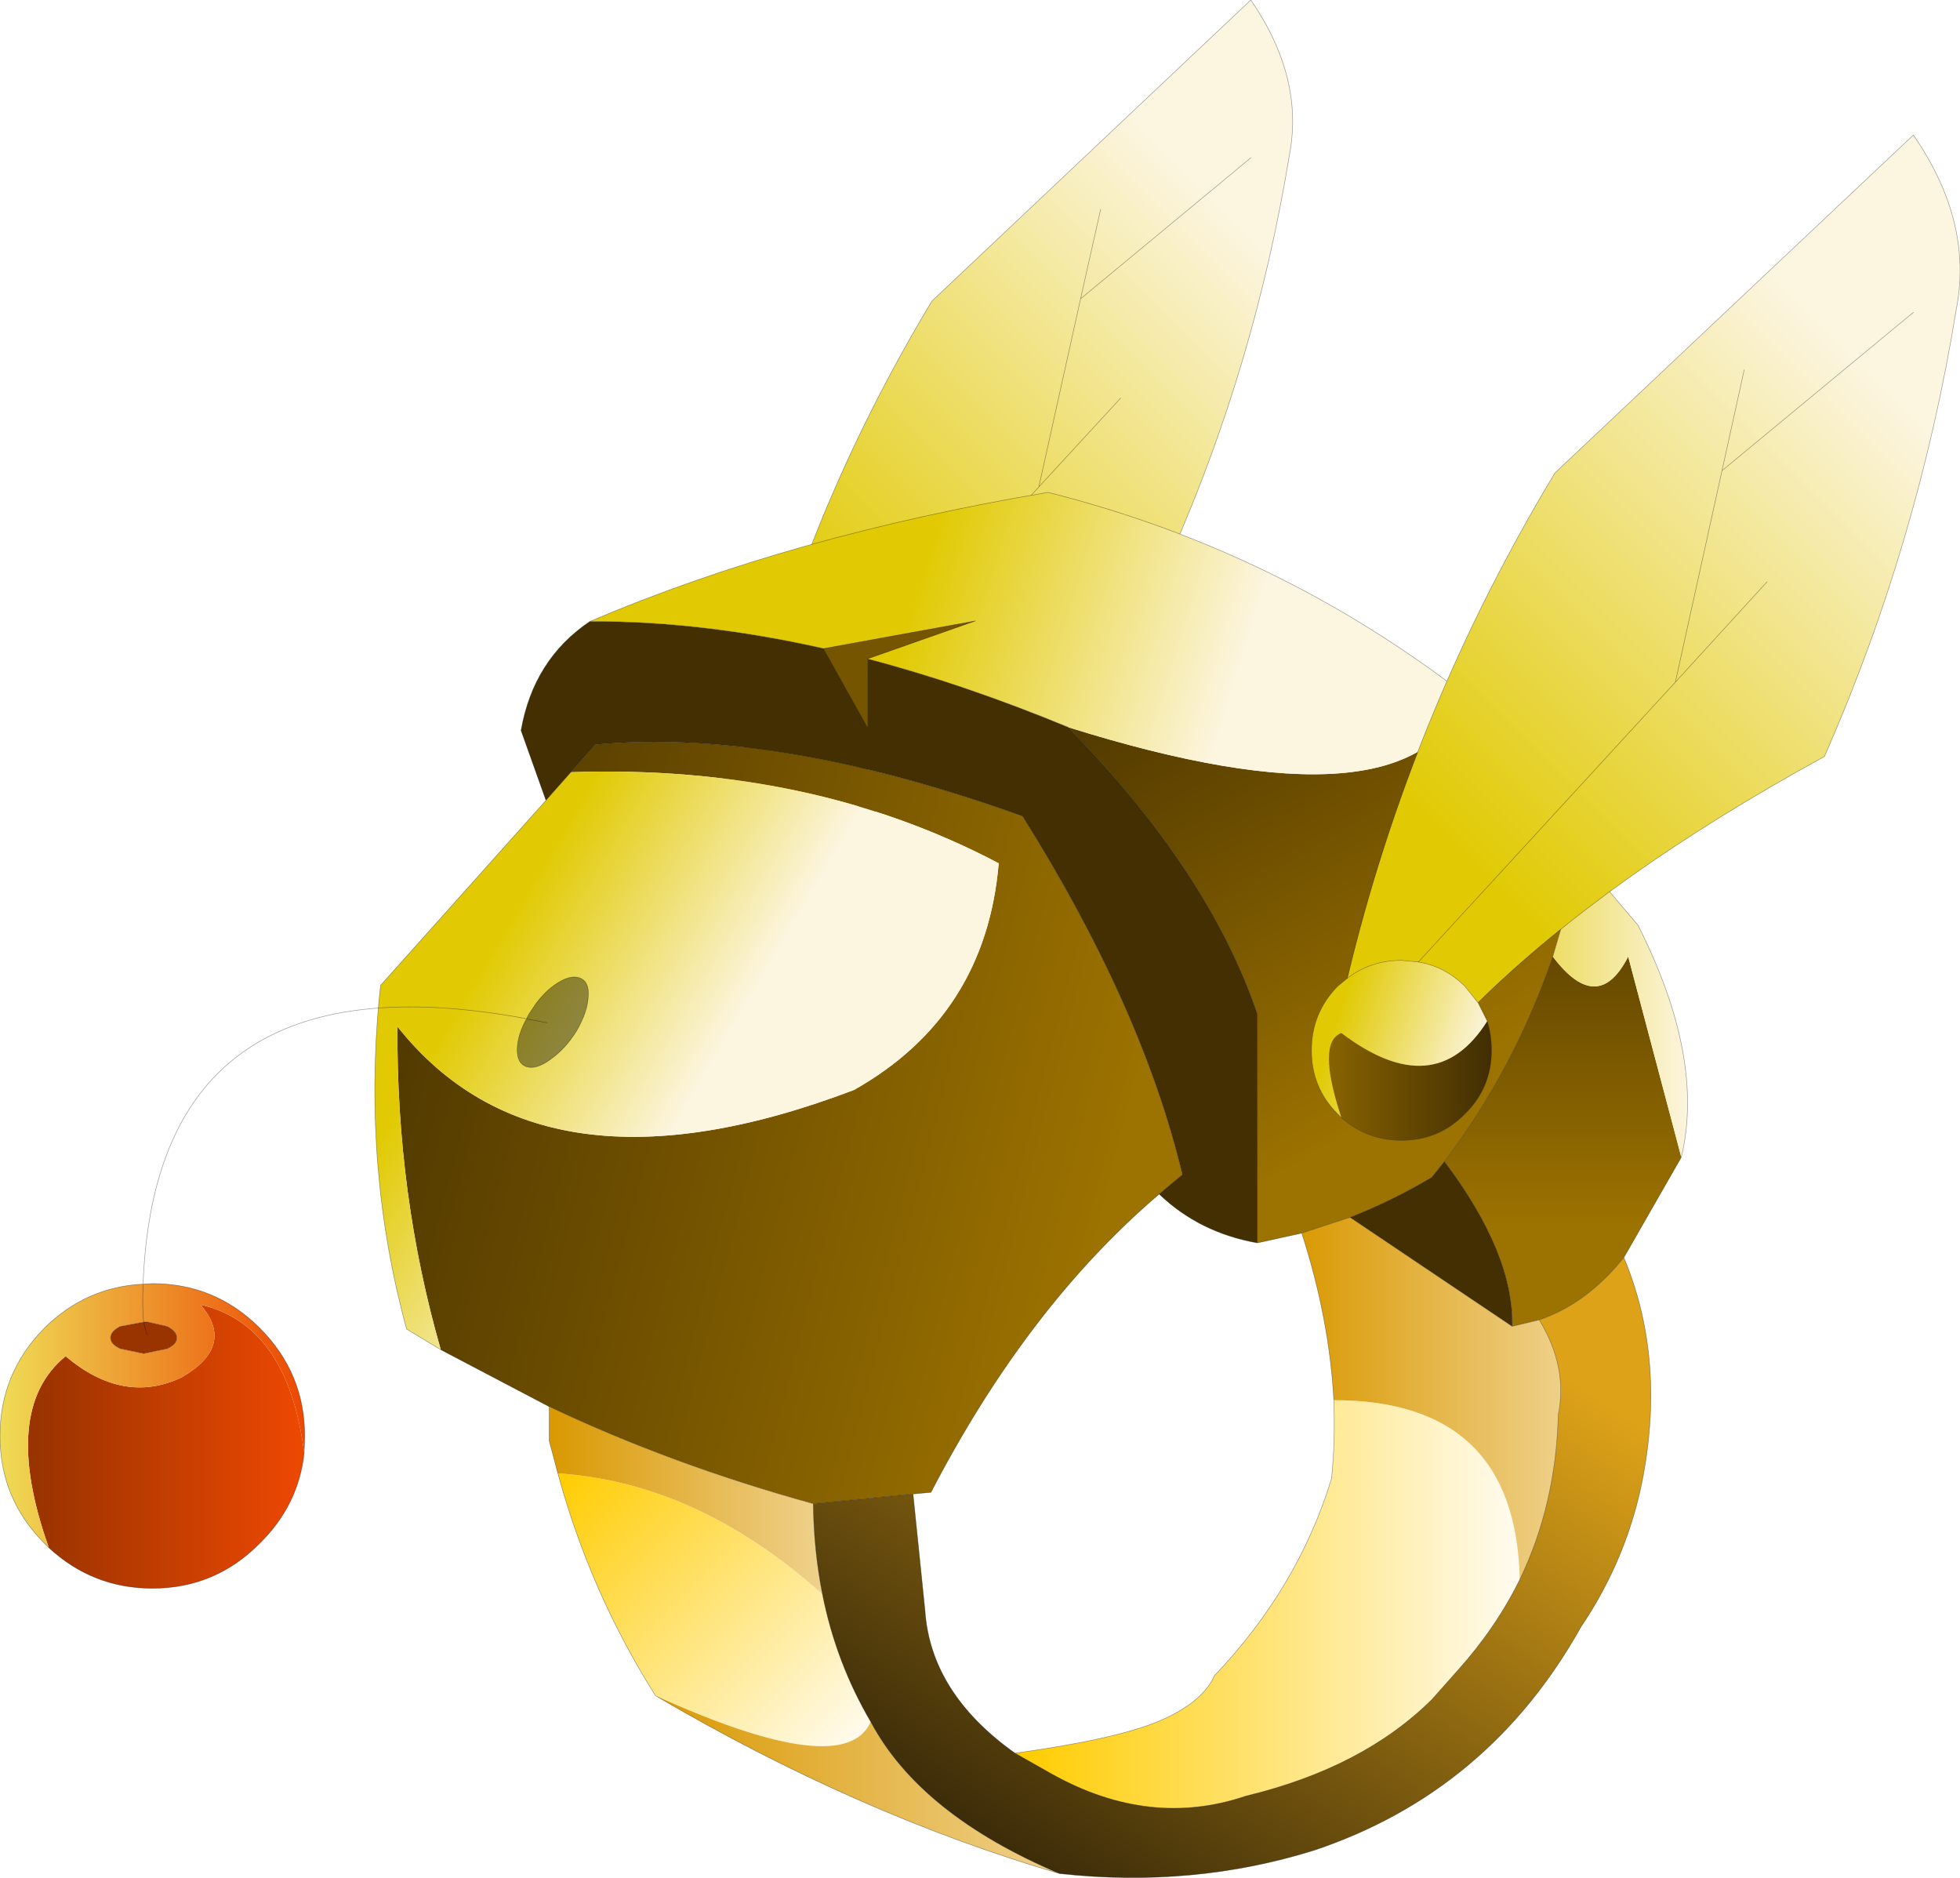 <?xml version="1.0" encoding="UTF-8" standalone="no"?>
<svg xmlns:xlink="http://www.w3.org/1999/xlink" height="173.15px" width="180.75px" xmlns="http://www.w3.org/2000/svg">
  <g transform="matrix(1.0, 0.0, 0.0, 1.0, -184.6, -56.4)">
    <path d="M253.5 125.6 Q258.75 103.7 270.55 84.15 L299.95 56.4 Q304.9 63.6 303.5 70.75 300.35 89.95 292.65 107.4 274.85 117.15 264.2 127.6 L263.15 126.3 Q261.5 124.65 259.35 124.3 L257.95 124.15 Q255.4 124.15 253.5 125.6 M286.1 75.7 L284.25 83.95 280.4 101.3 259.35 124.3 280.4 101.3 284.25 83.95 286.1 75.7 M287.95 93.1 L280.4 101.3 287.95 93.1 M299.95 70.95 L284.25 83.95 299.95 70.95" fill="url(#gradient0)" fill-rule="evenodd" stroke="none"/>
    <path d="M265.0 129.15 Q265.35 130.25 265.35 131.55 265.35 134.6 263.15 136.75 261.0 138.95 257.95 138.95 255.1 138.95 253.0 137.05 250.95 130.85 253.0 130.1 260.7 135.95 265.0 129.15" fill="url(#gradient1)" fill-rule="evenodd" stroke="none"/>
    <path d="M253.0 137.05 L252.7 136.75 Q250.55 134.6 250.55 131.55 250.55 128.45 252.7 126.3 L253.5 125.6 Q255.4 124.15 257.95 124.15 L259.35 124.3 Q261.5 124.65 263.15 126.3 L264.2 127.6 265.0 129.15 Q260.7 135.95 253.0 130.1 250.95 130.85 253.0 137.05" fill="url(#gradient2)" fill-rule="evenodd" stroke="none"/>
    <path d="M253.5 125.6 Q258.75 103.7 270.55 84.15 L299.95 56.4 Q304.9 63.6 303.5 70.75 300.35 89.95 292.65 107.4 274.85 117.15 264.2 127.6 M259.35 124.3 L280.4 101.3 284.25 83.95 286.1 75.7 M284.25 83.95 L299.95 70.95 M280.4 101.3 L287.95 93.1" fill="none" stroke="#000000" stroke-linecap="round" stroke-linejoin="round" stroke-opacity="0.4" stroke-width="0.05"/>
    <path d="M265.0 129.15 Q265.35 130.25 265.35 131.55 265.35 134.6 263.15 136.75 261.0 138.95 257.95 138.95 255.1 138.95 253.0 137.05 L252.7 136.75 Q250.55 134.6 250.55 131.55 250.55 128.45 252.7 126.3 L253.5 125.6 Q255.4 124.15 257.95 124.15 L259.35 124.3 Q261.5 124.65 263.15 126.3 L264.2 127.6 265.0 129.15 Z" fill="none" stroke="#333333" stroke-linecap="round" stroke-linejoin="round" stroke-opacity="0.4" stroke-width="0.05"/>
    <path d="M237.25 127.6 L239.5 125.05 Q256.2 123.5 278.9 131.65 289.95 149.25 293.65 164.7 L291.5 166.5 Q279.35 176.85 270.45 194.0 L268.8 194.15 259.6 195.05 Q246.55 191.45 235.25 186.1 L225.25 180.85 Q221.15 166.6 221.25 151.05 234.55 167.85 263.35 156.9 275.5 150.05 276.7 136.0 259.35 126.85 237.25 127.6" fill="url(#gradient3)" fill-rule="evenodd" stroke="none"/>
    <path d="M300.55 171.0 L300.55 149.9 Q296.05 136.7 283.1 123.45 314.8 133.4 319.8 120.55 323.05 125.1 325.4 129.6 327.9 134.45 329.35 139.3 L327.8 144.6 Q324.2 155.05 317.8 163.5 L316.65 164.95 Q312.95 167.15 309.1 168.65 L304.65 170.1 300.55 171.0" fill="url(#gradient4)" fill-rule="evenodd" stroke="none"/>
    <path d="M327.8 144.6 Q331.95 150.1 334.75 144.6 L339.65 163.1 334.35 172.35 Q330.95 176.6 326.55 178.1 L324.05 178.7 Q324.2 172.0 317.8 163.5 324.2 155.05 327.8 144.6" fill="url(#gradient5)" fill-rule="evenodd" stroke="none"/>
    <path d="M264.6 117.15 Q273.55 119.5 283.1 123.45 296.05 136.7 300.55 149.9 L300.55 171.0 Q295.2 170.05 291.5 166.5 L293.65 164.7 Q289.95 149.25 278.9 131.65 256.2 123.5 239.5 125.05 L237.25 127.6 234.95 130.2 232.65 123.75 Q233.8 117.2 239.0 113.7 249.25 113.65 260.55 116.2 L264.6 123.45 264.6 117.15 M317.8 163.5 Q324.2 172.0 324.05 178.7 L309.1 168.65 Q312.95 167.15 316.65 164.95 L317.8 163.5" fill="#432f01" fill-rule="evenodd" stroke="none"/>
    <path d="M339.65 163.1 L334.75 144.6 Q331.95 150.1 327.8 144.6 L329.35 139.3 Q327.9 134.45 325.4 129.6 L335.65 141.7 Q341.85 153.95 339.65 163.1" fill="url(#gradient6)" fill-rule="evenodd" stroke="none"/>
    <path d="M234.95 130.2 L237.25 127.6 Q259.35 126.85 276.7 136.0 275.5 150.05 263.35 156.9 234.55 167.85 221.25 151.05 221.15 166.6 225.25 180.85 L222.1 178.95 Q218.1 164.3 219.55 148.65 L219.7 147.25 234.95 130.2" fill="url(#gradient7)" fill-rule="evenodd" stroke="none"/>
    <path d="M283.1 123.45 Q273.55 119.5 264.6 117.15 L274.55 113.65 260.55 116.2 Q249.25 113.65 239.0 113.7 257.65 105.75 281.25 101.8 302.5 107.15 319.8 120.55 314.8 133.4 283.1 123.45" fill="url(#gradient8)" fill-rule="evenodd" stroke="none"/>
    <path d="M264.6 117.15 L264.6 123.45 260.55 116.2 274.55 113.65 264.6 117.15" fill="#765500" fill-rule="evenodd" stroke="none"/>
    <path d="M307.6 185.5 Q324.4 185.5 324.75 202.05 322.55 206.5 319.05 210.4 L316.65 213.1 Q310.3 219.4 299.5 222.0 290.65 225.0 281.65 220.0 L278.2 218.05 Q287.3 216.8 291.35 215.15 295.45 213.45 296.6 210.9 304.35 202.75 307.4 192.7 307.75 189.15 307.6 185.5" fill="url(#gradient9)" fill-rule="evenodd" stroke="none"/>
    <path d="M260.45 203.4 Q261.7 209.7 264.9 215.15 262.5 220.65 245.05 212.75 239.0 203.15 236.05 192.25 248.95 193.1 260.45 203.4" fill="url(#gradient10)" fill-rule="evenodd" stroke="none"/>
    <path d="M324.05 178.7 L326.55 178.1 Q329.2 182.45 328.3 186.85 328.1 195.1 324.75 202.05 324.4 185.5 307.6 185.5 307.2 178.0 304.65 170.1 L309.1 168.65 324.05 178.7" fill="url(#gradient11)" fill-rule="evenodd" stroke="none"/>
    <path d="M235.25 186.1 Q246.55 191.45 259.6 195.05 259.65 199.4 260.45 203.4 248.95 193.1 236.05 192.25 L235.25 189.25 235.25 186.1" fill="url(#gradient12)" fill-rule="evenodd" stroke="none"/>
    <path d="M264.9 215.15 Q269.45 223.7 282.3 229.15 263.7 223.7 245.05 212.75 262.5 220.65 264.9 215.15" fill="url(#gradient13)" fill-rule="evenodd" stroke="none"/>
    <path d="M259.6 195.05 L268.8 194.15 269.9 204.85 Q270.4 212.5 278.2 218.05 L281.65 220.0 Q290.65 225.0 299.5 222.0 310.3 219.4 316.65 213.1 L319.05 210.4 Q322.55 206.5 324.75 202.05 328.1 195.1 328.3 186.85 329.2 182.45 326.55 178.1 330.95 176.6 334.35 172.35 338.15 181.45 336.15 192.4 334.75 199.95 330.4 206.4 321.9 221.6 305.8 227.0 294.6 230.5 282.3 229.15 269.45 223.7 264.9 215.15 261.7 209.7 260.45 203.4 259.65 199.4 259.6 195.05" fill="url(#gradient14)" fill-rule="evenodd" stroke="none"/>
    <path d="M283.1 123.45 Q273.55 119.5 264.6 117.15 M260.55 116.2 Q249.25 113.65 239.0 113.7 233.8 117.2 232.65 123.75 L234.95 130.2 237.25 127.6 239.5 125.05 Q256.2 123.5 278.9 131.65 289.95 149.25 293.65 164.7 L291.5 166.5 Q295.2 170.05 300.55 171.0 L300.55 149.9 Q296.05 136.7 283.1 123.45 M319.8 120.55 Q302.5 107.15 281.25 101.8 257.65 105.75 239.0 113.7 M225.25 180.85 L235.25 186.1 Q246.55 191.45 259.6 195.05 L268.8 194.15 270.45 194.0 Q279.35 176.85 291.5 166.5 M339.65 163.1 Q341.85 153.95 335.65 141.7 L325.4 129.6 Q327.9 134.45 329.35 139.3 L327.8 144.6 Q324.2 155.05 317.8 163.5 324.2 172.0 324.05 178.7 L326.55 178.1 Q330.95 176.6 334.35 172.35 L339.65 163.1 M309.1 168.65 L304.65 170.1 Q307.2 178.0 307.6 185.5 307.75 189.15 307.4 192.7 304.35 202.75 296.6 210.9 295.45 213.45 291.35 215.15 287.3 216.8 278.2 218.05 L281.65 220.0 Q290.65 225.0 299.5 222.0 310.3 219.4 316.65 213.1 L319.05 210.4 Q322.55 206.5 324.75 202.05 328.1 195.1 328.3 186.85 329.2 182.45 326.55 178.1 M317.8 163.5 L316.65 164.95 Q312.95 167.15 309.1 168.65 L324.05 178.7 M304.65 170.1 L300.55 171.0 M319.8 120.55 Q323.05 125.1 325.4 129.6 M282.3 229.15 Q294.6 230.5 305.8 227.0 321.9 221.6 330.4 206.4 334.75 199.95 336.15 192.4 338.15 181.45 334.35 172.35 M268.8 194.15 L269.9 204.85 Q270.4 212.5 278.2 218.05 M260.45 203.4 Q261.7 209.7 264.9 215.15 269.45 223.7 282.3 229.15 263.7 223.7 245.05 212.75 239.0 203.15 236.05 192.25 L235.25 189.25 235.25 186.1 M234.95 130.2 L219.7 147.25 219.55 148.65 Q218.1 164.3 222.1 178.95 L225.25 180.85 M260.45 203.4 Q259.65 199.4 259.6 195.05" fill="none" stroke="#000000" stroke-linecap="round" stroke-linejoin="round" stroke-opacity="0.4" stroke-width="0.05"/>
    <path d="M264.6 117.15 L264.6 123.45 260.55 116.2 274.55 113.65 264.6 117.15 Z" fill="none" stroke="#000000" stroke-linecap="round" stroke-linejoin="round" stroke-opacity="0.388" stroke-width="0.05"/>
    <path d="M308.85 146.6 Q314.75 121.95 328.0 100.0 L361.05 68.85 Q366.6 76.9 365.0 84.95 361.5 106.5 352.85 126.15 332.85 137.1 320.9 148.85 L319.7 147.35 Q317.85 145.5 315.4 145.1 L313.85 144.95 Q311.0 144.95 308.85 146.6 M347.55 110.05 L339.1 119.3 315.4 145.1 339.1 119.3 343.4 99.8 345.45 90.5 343.4 99.8 339.1 119.3 347.55 110.05 M361.05 85.2 L343.4 99.8 361.05 85.2" fill="url(#gradient15)" fill-rule="evenodd" stroke="none"/>
    <path d="M321.75 150.55 Q322.15 151.8 322.15 153.25 322.15 156.7 319.7 159.1 317.3 161.55 313.85 161.55 310.65 161.55 308.3 159.45 306.0 152.5 308.3 151.65 316.95 158.2 321.75 150.55" fill="url(#gradient16)" fill-rule="evenodd" stroke="none"/>
    <path d="M308.3 159.45 L307.95 159.1 Q305.55 156.7 305.55 153.25 305.55 149.8 307.95 147.35 L308.85 146.6 Q311.0 144.95 313.85 144.95 L315.4 145.1 Q317.85 145.5 319.7 147.35 L320.9 148.85 321.75 150.55 Q316.95 158.2 308.3 151.65 306.0 152.5 308.3 159.45" fill="url(#gradient17)" fill-rule="evenodd" stroke="none"/>
    <path d="M308.85 146.6 Q314.75 121.95 328.0 100.0 L361.05 68.85 Q366.6 76.9 365.0 84.95 361.5 106.5 352.85 126.15 332.85 137.1 320.9 148.85 M315.4 145.1 L339.1 119.3 343.4 99.8 345.45 90.5 M343.4 99.8 L361.05 85.2 M339.1 119.3 L347.55 110.05" fill="none" stroke="#000000" stroke-linecap="round" stroke-linejoin="round" stroke-opacity="0.4" stroke-width="0.05"/>
    <path d="M321.75 150.55 Q322.15 151.8 322.15 153.25 322.15 156.7 319.7 159.1 317.3 161.55 313.85 161.55 310.65 161.55 308.3 159.45 L307.95 159.1 Q305.55 156.7 305.55 153.25 305.55 149.8 307.95 147.35 L308.85 146.6 Q311.0 144.95 313.85 144.95 L315.4 145.1 Q317.85 145.5 319.7 147.35 L320.9 148.85 321.75 150.55 Z" fill="none" stroke="#333333" stroke-linecap="round" stroke-linejoin="round" stroke-opacity="0.4" stroke-width="0.05"/>
    <path d="M197.85 178.3 L198.05 178.3 198.25 178.3 200.0 178.7 Q200.9 179.15 200.9 179.75 200.9 180.35 200.0 180.75 L197.85 181.2 195.7 180.75 Q194.8 180.35 194.8 179.75 194.8 179.15 195.7 178.7 L197.85 178.3 198.15 179.5 197.85 178.3" fill="#993300" fill-rule="evenodd" stroke="none"/>
    <path d="M212.65 190.35 Q212.15 195.15 208.55 198.7 204.45 202.85 198.65 202.85 193.15 202.85 189.1 199.1 184.6 186.4 190.65 181.45 196.0 185.95 201.35 183.4 206.35 180.5 203.1 176.7 211.15 178.55 212.65 190.35" fill="url(#gradient18)" fill-rule="evenodd" stroke="none"/>
    <path d="M197.8 174.8 L198.65 174.75 Q204.45 174.75 208.55 178.85 212.7 183.0 212.7 188.8 L212.65 190.35 Q211.15 178.55 203.1 176.7 206.35 180.5 201.35 183.4 196.0 185.95 190.65 181.45 184.6 186.4 189.1 199.1 L188.7 198.7 Q184.6 194.6 184.6 188.8 184.6 183.0 188.7 178.85 192.55 175.05 197.8 174.8 197.7 177.0 197.85 178.3 L195.7 178.7 Q194.8 179.15 194.8 179.75 194.8 180.35 195.7 180.75 L197.85 181.2 200.0 180.75 Q200.9 180.35 200.9 179.75 200.9 179.15 200.0 178.7 L198.25 178.3 198.05 178.3 197.85 178.3 Q197.7 177.0 197.8 174.8" fill="url(#gradient19)" fill-rule="evenodd" stroke="none"/>
    <path d="M233.15 150.35 L233.35 149.95 234.05 148.9 Q234.8 147.9 235.7 147.25 237.1 146.25 238.0 146.55 238.95 146.85 238.85 148.25 238.8 149.65 237.8 151.4 236.8 153.05 235.4 154.05 234.05 155.05 233.15 154.75 232.25 154.45 232.3 153.05 232.35 151.8 233.15 150.35 L235.05 150.7 233.15 150.35" fill="#000000" fill-opacity="0.4" fill-rule="evenodd" stroke="none"/>
    <path d="M197.8 174.8 L197.8 174.7 Q199.0 144.05 233.0 150.3 L233.15 150.35 233.35 149.95 234.05 148.9 Q234.8 147.9 235.7 147.25 237.1 146.25 238.0 146.55 238.95 146.85 238.85 148.25 238.8 149.65 237.8 151.4 236.8 153.05 235.4 154.05 234.05 155.05 233.15 154.75 232.25 154.45 232.3 153.05 232.35 151.8 233.15 150.35 L235.05 150.7 M197.8 174.8 L198.65 174.75 Q204.45 174.75 208.55 178.85 212.7 183.0 212.7 188.8 L212.65 190.35 Q212.15 195.15 208.55 198.7 204.45 202.85 198.65 202.85 193.15 202.85 189.1 199.1 L188.7 198.7 Q184.6 194.6 184.6 188.8 184.6 183.0 188.7 178.85 192.55 175.05 197.8 174.8 197.7 177.0 197.85 178.3 L198.05 178.3 198.25 178.3 200.0 178.7 Q200.9 179.15 200.9 179.75 200.9 180.35 200.0 180.75 L197.85 181.2 195.7 180.75 Q194.8 180.35 194.8 179.75 194.8 179.15 195.7 178.7 L197.85 178.3 198.15 179.5" fill="none" stroke="#000000" stroke-linecap="round" stroke-linejoin="round" stroke-opacity="0.4" stroke-width="0.05"/>
  </g>
  <defs>
    <linearGradient gradientTransform="matrix(0.023, -0.023, 0.014, 0.014, 280.75, 96.65)" gradientUnits="userSpaceOnUse" id="gradient0" spreadMethod="pad" x1="-819.2" x2="819.2">
      <stop offset="0.0" stop-color="#e1ca04"/>
      <stop offset="1.0" stop-color="#fcf5e0"/>
    </linearGradient>
    <linearGradient gradientTransform="matrix(0.009, 0.0, 0.0, 0.009, 257.95, 131.55)" gradientUnits="userSpaceOnUse" id="gradient1" spreadMethod="pad" x1="-819.2" x2="819.2">
      <stop offset="0.0" stop-color="#8f6800"/>
      <stop offset="1.0" stop-color="#412e03"/>
    </linearGradient>
    <linearGradient gradientTransform="matrix(0.007, 0.002, -0.002, 0.008, 258.3, 131.15)" gradientUnits="userSpaceOnUse" id="gradient2" spreadMethod="pad" x1="-819.2" x2="819.2">
      <stop offset="0.0" stop-color="#e1ca04"/>
      <stop offset="1.0" stop-color="#fcf5e0"/>
    </linearGradient>
    <linearGradient gradientTransform="matrix(-0.04, -0.011, 0.01, -0.039, 253.85, 159.0)" gradientUnits="userSpaceOnUse" id="gradient3" spreadMethod="pad" x1="-819.2" x2="819.2">
      <stop offset="0.0" stop-color="#9c7200"/>
      <stop offset="1.0" stop-color="#513900"/>
    </linearGradient>
    <linearGradient gradientTransform="matrix(-0.014, -0.024, 0.022, -0.013, 305.15, 136.85)" gradientUnits="userSpaceOnUse" id="gradient4" spreadMethod="pad" x1="-819.2" x2="819.2">
      <stop offset="0.0" stop-color="#9c7200"/>
      <stop offset="1.0" stop-color="#513900"/>
    </linearGradient>
    <linearGradient gradientTransform="matrix(0.0, -0.021, 0.013, 0.0, 328.7, 152.2)" gradientUnits="userSpaceOnUse" id="gradient5" spreadMethod="pad" x1="-819.2" x2="819.2">
      <stop offset="0.0" stop-color="#9c7200"/>
      <stop offset="1.0" stop-color="#513900"/>
    </linearGradient>
    <linearGradient gradientTransform="matrix(0.014, 0.0, 0.0, 0.03, 329.0, 154.15)" gradientUnits="userSpaceOnUse" id="gradient6" spreadMethod="pad" x1="-819.2" x2="819.2">
      <stop offset="0.0" stop-color="#e1ca04"/>
      <stop offset="1.0" stop-color="#fcf5e0"/>
    </linearGradient>
    <linearGradient gradientTransform="matrix(0.012, 0.007, -0.02, 0.034, 238.85, 151.45)" gradientUnits="userSpaceOnUse" id="gradient7" spreadMethod="pad" x1="-819.2" x2="819.2">
      <stop offset="0.0" stop-color="#e1ca04"/>
      <stop offset="1.0" stop-color="#fcf5e0"/>
    </linearGradient>
    <linearGradient gradientTransform="matrix(0.018, 0.005, -0.004, 0.013, 284.2, 114.1)" gradientUnits="userSpaceOnUse" id="gradient8" spreadMethod="pad" x1="-819.2" x2="819.2">
      <stop offset="0.0" stop-color="#e1ca04"/>
      <stop offset="1.0" stop-color="#fcf5e0"/>
    </linearGradient>
    <linearGradient gradientTransform="matrix(0.028, 0.0, 0.0, 0.023, 301.45, 204.3)" gradientUnits="userSpaceOnUse" id="gradient9" spreadMethod="pad" x1="-819.2" x2="819.2">
      <stop offset="0.0" stop-color="#ffcc00"/>
      <stop offset="1.0" stop-color="#fffbee"/>
    </linearGradient>
    <linearGradient gradientTransform="matrix(0.016, 0.016, -0.008, 0.008, 249.5, 204.8)" gradientUnits="userSpaceOnUse" id="gradient10" spreadMethod="pad" x1="-819.2" x2="819.2">
      <stop offset="0.0" stop-color="#ffcc00"/>
      <stop offset="1.0" stop-color="#fffbee"/>
    </linearGradient>
    <linearGradient gradientTransform="matrix(0.015, 0.0, 0.0, 0.02, 316.6, 185.35)" gradientUnits="userSpaceOnUse" id="gradient11" spreadMethod="pad" x1="-819.2" x2="819.2">
      <stop offset="0.0" stop-color="#da9903"/>
      <stop offset="1.0" stop-color="#efd18b"/>
    </linearGradient>
    <linearGradient gradientTransform="matrix(0.015, 0.0, 0.0, 0.011, 247.85, 194.75)" gradientUnits="userSpaceOnUse" id="gradient12" spreadMethod="pad" x1="-819.2" x2="819.2">
      <stop offset="0.0" stop-color="#da9903"/>
      <stop offset="1.0" stop-color="#efd18b"/>
    </linearGradient>
    <linearGradient gradientTransform="matrix(0.023, 0.0, 0.0, 0.01, 263.65, 220.95)" gradientUnits="userSpaceOnUse" id="gradient13" spreadMethod="pad" x1="-819.2" x2="819.2">
      <stop offset="0.0" stop-color="#da9903"/>
      <stop offset="1.0" stop-color="#efd18b"/>
    </linearGradient>
    <linearGradient gradientTransform="matrix(-0.022, 0.033, -0.033, -0.022, 295.5, 200.0)" gradientUnits="userSpaceOnUse" id="gradient14" spreadMethod="pad" x1="-819.2" x2="819.2">
      <stop offset="0.0" stop-color="#dda218"/>
      <stop offset="1.0" stop-color="#3c2c09"/>
    </linearGradient>
    <linearGradient gradientTransform="matrix(0.025, -0.025, 0.016, 0.016, 339.45, 114.05)" gradientUnits="userSpaceOnUse" id="gradient15" spreadMethod="pad" x1="-819.2" x2="819.2">
      <stop offset="0.0" stop-color="#e1ca04"/>
      <stop offset="1.0" stop-color="#fcf5e0"/>
    </linearGradient>
    <linearGradient gradientTransform="matrix(0.01, 0.0, 0.0, 0.01, 313.85, 153.25)" gradientUnits="userSpaceOnUse" id="gradient16" spreadMethod="pad" x1="-819.2" x2="819.2">
      <stop offset="0.0" stop-color="#8f6800"/>
      <stop offset="1.0" stop-color="#412e03"/>
    </linearGradient>
    <linearGradient gradientTransform="matrix(0.008, 0.002, -0.003, 0.009, 314.25, 152.8)" gradientUnits="userSpaceOnUse" id="gradient17" spreadMethod="pad" x1="-819.2" x2="819.2">
      <stop offset="0.0" stop-color="#e1ca04"/>
      <stop offset="1.0" stop-color="#fcf5e0"/>
    </linearGradient>
    <linearGradient gradientTransform="matrix(0.015, 0.0, 0.0, 0.016, 199.9, 189.75)" gradientUnits="userSpaceOnUse" id="gradient18" spreadMethod="pad" x1="-819.2" x2="819.2">
      <stop offset="0.0" stop-color="#993300"/>
      <stop offset="1.0" stop-color="#ec4802"/>
    </linearGradient>
    <linearGradient gradientTransform="matrix(0.017, 0.0, 0.0, 0.015, 198.65, 186.9)" gradientUnits="userSpaceOnUse" id="gradient19" spreadMethod="pad" x1="-819.2" x2="819.2">
      <stop offset="0.0" stop-color="#efdb55"/>
      <stop offset="1.0" stop-color="#ec4802"/>
    </linearGradient>
  </defs>
</svg>
